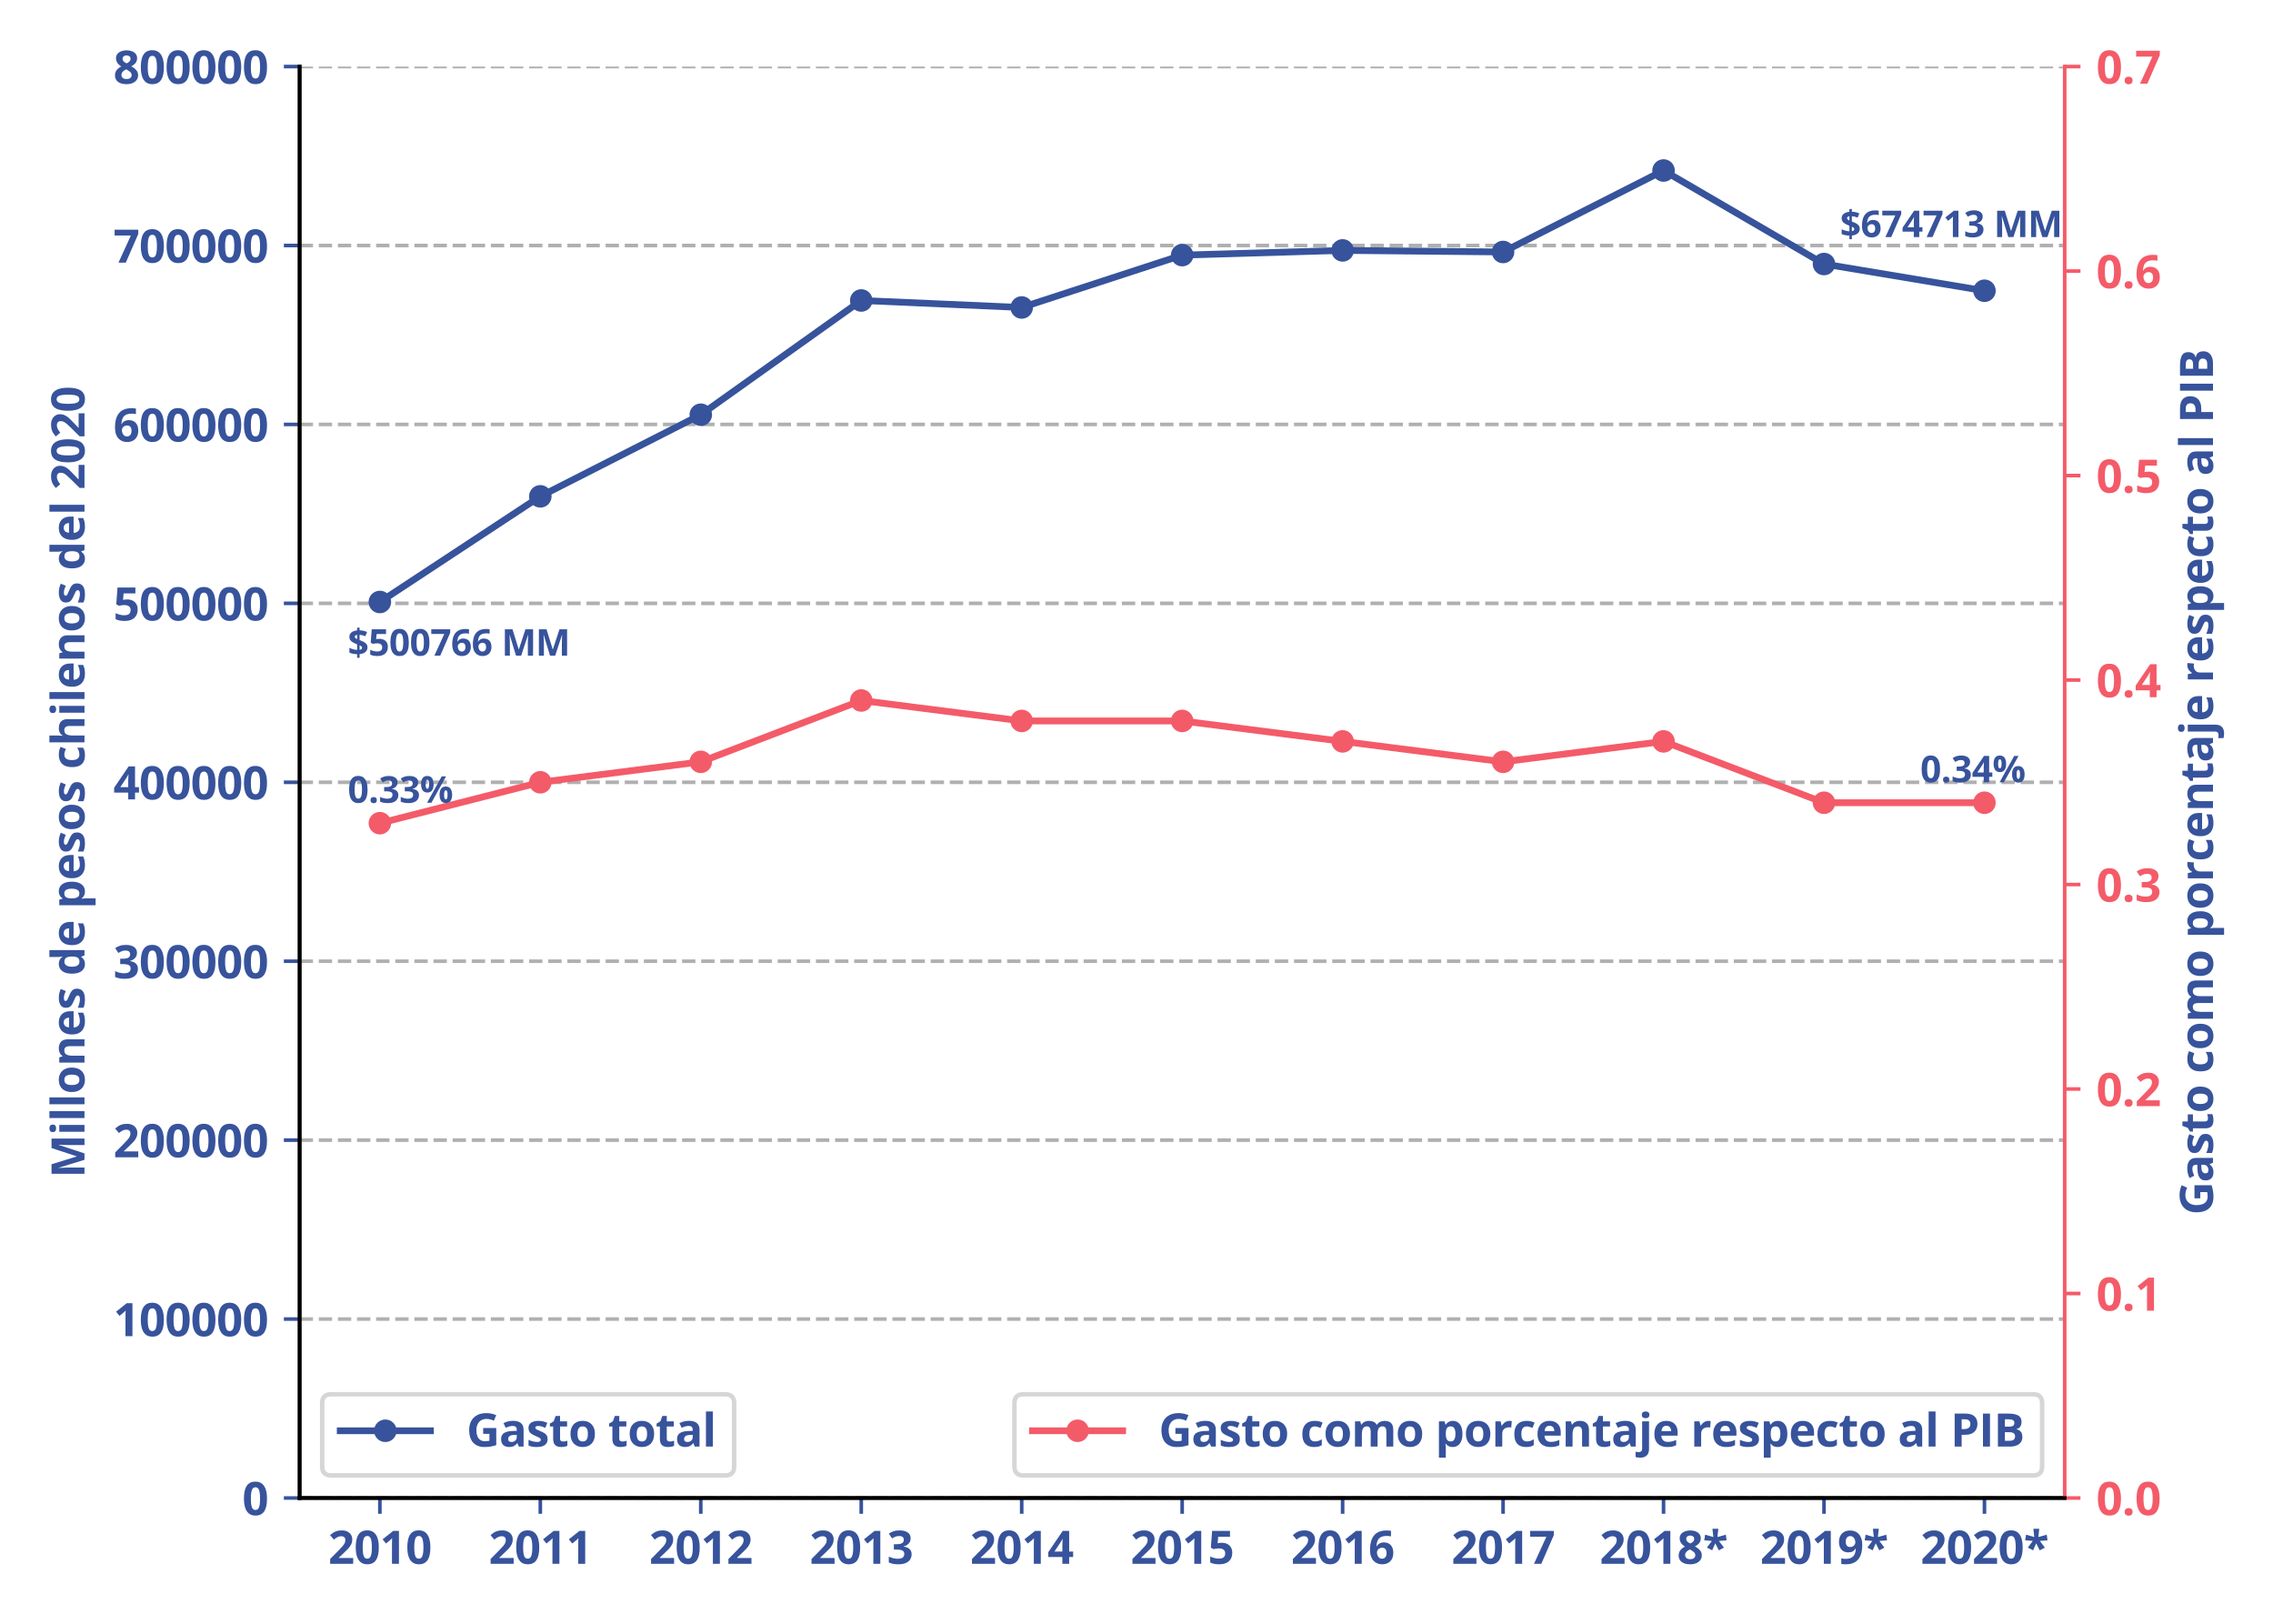 <?xml version="1.0" encoding="utf-8" standalone="no"?>
<!DOCTYPE svg PUBLIC "-//W3C//DTD SVG 1.1//EN"
  "http://www.w3.org/Graphics/SVG/1.1/DTD/svg11.dtd">
<svg xmlns:xlink="http://www.w3.org/1999/xlink" width="504pt" height="360pt" viewBox="0 0 504 360" xmlns="http://www.w3.org/2000/svg" version="1.1">
 <defs>
  <style type="text/css">*{stroke-linejoin: round; stroke-linecap: butt}</style>
 </defs>
 <g id="figure_1">
  <g id="patch_1">
   <path d="M 0 360 
L 504 360 
L 504 0 
L 0 0 
z
" style="fill: #ffffff"/>
  </g>
  <g id="axes_1">
   <g id="patch_2">
    <path d="M 66.44 332.12 
L 457.81 332.12 
L 457.81 14.76 
L 66.44 14.76 
z
" style="fill: #ffffff"/>
   </g>
   <g id="matplotlib.axis_1">
    <g id="xtick_1">
     <g id="line2d_1">
      <defs>
       <path id="m42607f6e1e" d="M 0 0 
L 0 3.5 
" style="stroke: #37539c; stroke-width: 0.8"/>
      </defs>
      <g>
       <use xlink:href="#m42607f6e1e" x="84.23" y="332.12" style="fill: #37539c; stroke: #37539c; stroke-width: 0.8"/>
      </g>
     </g>
     <g id="text_1">
      <!-- 2010 -->
      <g style="fill: #37539c" transform="translate(72.795 346.718) scale(0.1 -0.1)">
       <defs>
        <path id="OpenSans-Bold-32" d="M 3450 0 
L 256 0 
L 256 672 
L 1403 1831 
Q 1750 2188 1961 2427 
Q 2172 2666 2267 2862 
Q 2363 3059 2363 3284 
Q 2363 3556 2211 3692 
Q 2059 3828 1806 3828 
Q 1541 3828 1291 3706 
Q 1041 3584 769 3359 
L 244 3981 
Q 441 4150 661 4300 
Q 881 4450 1173 4542 
Q 1466 4634 1875 4634 
Q 2325 4634 2648 4471 
Q 2972 4309 3147 4029 
Q 3322 3750 3322 3397 
Q 3322 3019 3172 2706 
Q 3022 2394 2736 2087 
Q 2450 1781 2047 1409 
L 1459 856 
L 1459 813 
L 3450 813 
L 3450 0 
z
" transform="scale(0.016)"/>
        <path id="OpenSans-Bold-30" d="M 3425 2284 
Q 3425 1731 3339 1297 
Q 3253 863 3064 559 
Q 2875 256 2569 96 
Q 2263 -63 1825 -63 
Q 1275 -63 922 217 
Q 569 497 400 1023 
Q 231 1550 231 2284 
Q 231 3025 386 3551 
Q 541 4078 891 4359 
Q 1241 4641 1825 4641 
Q 2372 4641 2726 4361 
Q 3081 4081 3253 3554 
Q 3425 3028 3425 2284 
z
M 1191 2284 
Q 1191 1763 1248 1414 
Q 1306 1066 1443 891 
Q 1581 716 1825 716 
Q 2066 716 2205 889 
Q 2344 1063 2403 1411 
Q 2463 1759 2463 2284 
Q 2463 2806 2403 3156 
Q 2344 3506 2205 3682 
Q 2066 3859 1825 3859 
Q 1581 3859 1443 3682 
Q 1306 3506 1248 3156 
Q 1191 2806 1191 2284 
z
" transform="scale(0.016)"/>
        <path id="OpenSans-Bold-31" d="M 2644 0 
L 1678 0 
L 1678 2644 
Q 1678 2753 1681 2914 
Q 1684 3075 1690 3245 
Q 1697 3416 1703 3553 
Q 1669 3513 1564 3414 
Q 1459 3316 1369 3238 
L 844 2816 
L 378 3397 
L 1850 4569 
L 2644 4569 
L 2644 0 
z
" transform="scale(0.016)"/>
       </defs>
       <use xlink:href="#OpenSans-Bold-32"/>
       <use xlink:href="#OpenSans-Bold-30" x="57.178"/>
       <use xlink:href="#OpenSans-Bold-31" x="114.355"/>
       <use xlink:href="#OpenSans-Bold-30" x="171.533"/>
      </g>
     </g>
    </g>
    <g id="xtick_2">
     <g id="line2d_2">
      <g>
       <use xlink:href="#m42607f6e1e" x="119.809" y="332.12" style="fill: #37539c; stroke: #37539c; stroke-width: 0.8"/>
      </g>
     </g>
     <g id="text_2">
      <!-- 2011 -->
      <g style="fill: #37539c" transform="translate(108.374 346.718) scale(0.1 -0.1)">
       <use xlink:href="#OpenSans-Bold-32"/>
       <use xlink:href="#OpenSans-Bold-30" x="57.178"/>
       <use xlink:href="#OpenSans-Bold-31" x="114.355"/>
       <use xlink:href="#OpenSans-Bold-31" x="171.533"/>
      </g>
     </g>
    </g>
    <g id="xtick_3">
     <g id="line2d_3">
      <g>
       <use xlink:href="#m42607f6e1e" x="155.388" y="332.12" style="fill: #37539c; stroke: #37539c; stroke-width: 0.8"/>
      </g>
     </g>
     <g id="text_3">
      <!-- 2012 -->
      <g style="fill: #37539c" transform="translate(143.953 346.718) scale(0.1 -0.1)">
       <use xlink:href="#OpenSans-Bold-32"/>
       <use xlink:href="#OpenSans-Bold-30" x="57.178"/>
       <use xlink:href="#OpenSans-Bold-31" x="114.355"/>
       <use xlink:href="#OpenSans-Bold-32" x="171.533"/>
      </g>
     </g>
    </g>
    <g id="xtick_4">
     <g id="line2d_4">
      <g>
       <use xlink:href="#m42607f6e1e" x="190.967" y="332.12" style="fill: #37539c; stroke: #37539c; stroke-width: 0.8"/>
      </g>
     </g>
     <g id="text_4">
      <!-- 2013 -->
      <g style="fill: #37539c" transform="translate(179.532 346.718) scale(0.1 -0.1)">
       <defs>
        <path id="OpenSans-Bold-33" d="M 3272 3547 
Q 3272 3231 3140 3000 
Q 3009 2769 2786 2622 
Q 2563 2475 2284 2406 
L 2284 2388 
Q 2834 2319 3120 2050 
Q 3406 1781 3406 1331 
Q 3406 931 3211 615 
Q 3016 300 2609 118 
Q 2203 -63 1563 -63 
Q 1184 -63 857 -2 
Q 531 59 244 184 
L 244 1006 
Q 538 856 859 779 
Q 1181 703 1459 703 
Q 1978 703 2186 883 
Q 2394 1063 2394 1388 
Q 2394 1578 2297 1709 
Q 2200 1841 1961 1909 
Q 1722 1978 1294 1978 
L 947 1978 
L 947 2719 
L 1300 2719 
Q 1722 2719 1942 2798 
Q 2163 2878 2242 3017 
Q 2322 3156 2322 3334 
Q 2322 3578 2172 3715 
Q 2022 3853 1672 3853 
Q 1453 3853 1273 3798 
Q 1094 3744 950 3667 
Q 806 3591 697 3519 
L 250 4184 
Q 519 4378 880 4506 
Q 1241 4634 1741 4634 
Q 2447 4634 2859 4350 
Q 3272 4066 3272 3547 
z
" transform="scale(0.016)"/>
       </defs>
       <use xlink:href="#OpenSans-Bold-32"/>
       <use xlink:href="#OpenSans-Bold-30" x="57.178"/>
       <use xlink:href="#OpenSans-Bold-31" x="114.355"/>
       <use xlink:href="#OpenSans-Bold-33" x="171.533"/>
      </g>
     </g>
    </g>
    <g id="xtick_5">
     <g id="line2d_5">
      <g>
       <use xlink:href="#m42607f6e1e" x="226.546" y="332.12" style="fill: #37539c; stroke: #37539c; stroke-width: 0.8"/>
      </g>
     </g>
     <g id="text_5">
      <!-- 2014 -->
      <g style="fill: #37539c" transform="translate(215.112 346.718) scale(0.1 -0.1)">
       <defs>
        <path id="OpenSans-Bold-34" d="M 3553 947 
L 3003 947 
L 3003 0 
L 2059 0 
L 2059 947 
L 109 947 
L 109 1619 
L 2113 4569 
L 3003 4569 
L 3003 1697 
L 3553 1697 
L 3553 947 
z
M 2059 1697 
L 2059 2472 
Q 2059 2581 2064 2731 
Q 2069 2881 2075 3031 
Q 2081 3181 2089 3298 
Q 2097 3416 2100 3463 
L 2075 3463 
Q 2016 3334 1950 3214 
Q 1884 3094 1797 2963 
L 959 1697 
L 2059 1697 
z
" transform="scale(0.016)"/>
       </defs>
       <use xlink:href="#OpenSans-Bold-32"/>
       <use xlink:href="#OpenSans-Bold-30" x="57.178"/>
       <use xlink:href="#OpenSans-Bold-31" x="114.355"/>
       <use xlink:href="#OpenSans-Bold-34" x="171.533"/>
      </g>
     </g>
    </g>
    <g id="xtick_6">
     <g id="line2d_6">
      <g>
       <use xlink:href="#m42607f6e1e" x="262.125" y="332.12" style="fill: #37539c; stroke: #37539c; stroke-width: 0.8"/>
      </g>
     </g>
     <g id="text_6">
      <!-- 2015 -->
      <g style="fill: #37539c" transform="translate(250.691 346.718) scale(0.1 -0.1)">
       <defs>
        <path id="OpenSans-Bold-35" d="M 1919 2919 
Q 2338 2919 2664 2759 
Q 2991 2600 3178 2290 
Q 3366 1981 3366 1528 
Q 3366 1034 3161 676 
Q 2956 319 2551 128 
Q 2147 -63 1544 -63 
Q 1184 -63 867 -2 
Q 550 59 313 184 
L 313 1019 
Q 550 894 883 808 
Q 1216 722 1509 722 
Q 1797 722 1994 798 
Q 2191 875 2292 1036 
Q 2394 1197 2394 1447 
Q 2394 1781 2169 1959 
Q 1944 2138 1478 2138 
Q 1300 2138 1108 2103 
Q 916 2069 788 2034 
L 403 2241 
L 575 4569 
L 3053 4569 
L 3053 3750 
L 1422 3750 
L 1338 2853 
Q 1444 2875 1569 2897 
Q 1694 2919 1919 2919 
z
" transform="scale(0.016)"/>
       </defs>
       <use xlink:href="#OpenSans-Bold-32"/>
       <use xlink:href="#OpenSans-Bold-30" x="57.178"/>
       <use xlink:href="#OpenSans-Bold-31" x="114.355"/>
       <use xlink:href="#OpenSans-Bold-35" x="171.533"/>
      </g>
     </g>
    </g>
    <g id="xtick_7">
     <g id="line2d_7">
      <g>
       <use xlink:href="#m42607f6e1e" x="297.704" y="332.12" style="fill: #37539c; stroke: #37539c; stroke-width: 0.8"/>
      </g>
     </g>
     <g id="text_7">
      <!-- 2016 -->
      <g style="fill: #37539c" transform="translate(286.27 346.718) scale(0.1 -0.1)">
       <defs>
        <path id="OpenSans-Bold-36" d="M 225 1941 
Q 225 2334 283 2720 
Q 341 3106 484 3448 
Q 628 3791 887 4055 
Q 1147 4319 1547 4470 
Q 1947 4622 2516 4622 
Q 2650 4622 2829 4611 
Q 3009 4600 3128 4575 
L 3128 3803 
Q 3003 3831 2861 3848 
Q 2719 3866 2578 3866 
Q 2009 3866 1698 3684 
Q 1388 3503 1261 3183 
Q 1134 2863 1113 2438 
L 1153 2438 
Q 1241 2591 1373 2709 
Q 1506 2828 1697 2898 
Q 1888 2969 2144 2969 
Q 2544 2969 2837 2798 
Q 3131 2628 3290 2306 
Q 3450 1984 3450 1522 
Q 3450 1028 3259 672 
Q 3069 316 2720 126 
Q 2372 -63 1894 -63 
Q 1544 -63 1241 57 
Q 938 178 709 425 
Q 481 672 353 1048 
Q 225 1425 225 1941 
z
M 1875 709 
Q 2159 709 2337 903 
Q 2516 1097 2516 1509 
Q 2516 1844 2361 2036 
Q 2206 2228 1894 2228 
Q 1681 2228 1520 2133 
Q 1359 2038 1271 1892 
Q 1184 1747 1184 1594 
Q 1184 1434 1228 1278 
Q 1272 1122 1359 994 
Q 1447 866 1576 787 
Q 1706 709 1875 709 
z
" transform="scale(0.016)"/>
       </defs>
       <use xlink:href="#OpenSans-Bold-32"/>
       <use xlink:href="#OpenSans-Bold-30" x="57.178"/>
       <use xlink:href="#OpenSans-Bold-31" x="114.355"/>
       <use xlink:href="#OpenSans-Bold-36" x="171.533"/>
      </g>
     </g>
    </g>
    <g id="xtick_8">
     <g id="line2d_8">
      <g>
       <use xlink:href="#m42607f6e1e" x="333.283" y="332.12" style="fill: #37539c; stroke: #37539c; stroke-width: 0.8"/>
      </g>
     </g>
     <g id="text_8">
      <!-- 2017 -->
      <g style="fill: #37539c" transform="translate(321.849 346.718) scale(0.1 -0.1)">
       <defs>
        <path id="OpenSans-Bold-37" d="M 709 0 
L 2425 3756 
L 172 3756 
L 172 4569 
L 3450 4569 
L 3450 3963 
L 1722 0 
L 709 0 
z
" transform="scale(0.016)"/>
       </defs>
       <use xlink:href="#OpenSans-Bold-32"/>
       <use xlink:href="#OpenSans-Bold-30" x="57.178"/>
       <use xlink:href="#OpenSans-Bold-31" x="114.355"/>
       <use xlink:href="#OpenSans-Bold-37" x="171.533"/>
      </g>
     </g>
    </g>
    <g id="xtick_9">
     <g id="line2d_9">
      <g>
       <use xlink:href="#m42607f6e1e" x="368.862" y="332.12" style="fill: #37539c; stroke: #37539c; stroke-width: 0.8"/>
      </g>
     </g>
     <g id="text_9">
      <!-- 2018* -->
      <g style="fill: #37539c" transform="translate(354.703 346.718) scale(0.1 -0.1)">
       <defs>
        <path id="OpenSans-Bold-38" d="M 1831 4628 
Q 2225 4628 2558 4506 
Q 2891 4384 3091 4139 
Q 3291 3894 3291 3525 
Q 3291 3250 3183 3044 
Q 3075 2838 2890 2683 
Q 2706 2528 2472 2413 
Q 2716 2284 2934 2114 
Q 3153 1944 3292 1716 
Q 3431 1488 3431 1184 
Q 3431 803 3228 523 
Q 3025 244 2665 90 
Q 2306 -63 1831 -63 
Q 1319 -63 959 84 
Q 600 231 412 504 
Q 225 778 225 1159 
Q 225 1472 342 1703 
Q 459 1934 659 2101 
Q 859 2269 1100 2388 
Q 897 2516 730 2678 
Q 563 2841 464 3050 
Q 366 3259 366 3531 
Q 366 3894 570 4137 
Q 775 4381 1109 4504 
Q 1444 4628 1831 4628 
z
M 1119 1216 
Q 1119 969 1295 808 
Q 1472 647 1819 647 
Q 2178 647 2356 801 
Q 2534 956 2534 1209 
Q 2534 1384 2432 1515 
Q 2331 1647 2178 1751 
Q 2025 1856 1869 1947 
L 1784 1991 
Q 1584 1900 1436 1787 
Q 1288 1675 1203 1534 
Q 1119 1394 1119 1216 
z
M 1825 3922 
Q 1588 3922 1431 3800 
Q 1275 3678 1275 3456 
Q 1275 3300 1351 3183 
Q 1428 3066 1554 2978 
Q 1681 2891 1831 2816 
Q 1975 2884 2100 2968 
Q 2225 3053 2303 3172 
Q 2381 3291 2381 3456 
Q 2381 3678 2223 3800 
Q 2066 3922 1825 3922 
z
" transform="scale(0.016)"/>
        <path id="OpenSans-Bold-2a" d="M 2150 4863 
L 2022 3713 
L 3188 4038 
L 3291 3250 
L 2228 3175 
L 2925 2247 
L 2216 1869 
L 1728 2847 
L 1300 1875 
L 563 2247 
L 1253 3175 
L 197 3256 
L 319 4038 
L 1459 3713 
L 1331 4863 
L 2150 4863 
z
" transform="scale(0.016)"/>
       </defs>
       <use xlink:href="#OpenSans-Bold-32"/>
       <use xlink:href="#OpenSans-Bold-30" x="57.178"/>
       <use xlink:href="#OpenSans-Bold-31" x="114.355"/>
       <use xlink:href="#OpenSans-Bold-38" x="171.533"/>
       <use xlink:href="#OpenSans-Bold-2a" x="228.711"/>
      </g>
     </g>
    </g>
    <g id="xtick_10">
     <g id="line2d_10">
      <g>
       <use xlink:href="#m42607f6e1e" x="404.441" y="332.12" style="fill: #37539c; stroke: #37539c; stroke-width: 0.8"/>
      </g>
     </g>
     <g id="text_10">
      <!-- 2019* -->
      <g style="fill: #37539c" transform="translate(390.282 346.718) scale(0.1 -0.1)">
       <defs>
        <path id="OpenSans-Bold-39" d="M 3431 2619 
Q 3431 2225 3373 1837 
Q 3316 1450 3172 1108 
Q 3028 766 2768 502 
Q 2509 238 2109 87 
Q 1709 -63 1141 -63 
Q 1006 -63 825 -52 
Q 644 -41 525 -19 
L 525 756 
Q 650 725 790 708 
Q 931 691 1075 691 
Q 1647 691 1958 872 
Q 2269 1053 2395 1375 
Q 2522 1697 2541 2119 
L 2503 2119 
Q 2413 1969 2289 1848 
Q 2166 1728 1975 1658 
Q 1784 1588 1491 1588 
Q 1100 1588 811 1758 
Q 522 1928 364 2251 
Q 206 2575 206 3034 
Q 206 3531 395 3886 
Q 584 4241 934 4431 
Q 1284 4622 1759 4622 
Q 2109 4622 2412 4501 
Q 2716 4381 2945 4134 
Q 3175 3888 3303 3509 
Q 3431 3131 3431 2619 
z
M 1778 3847 
Q 1497 3847 1319 3653 
Q 1141 3459 1141 3047 
Q 1141 2716 1294 2522 
Q 1447 2328 1759 2328 
Q 1975 2328 2134 2423 
Q 2294 2519 2383 2664 
Q 2472 2809 2472 2963 
Q 2472 3122 2428 3278 
Q 2384 3434 2296 3562 
Q 2209 3691 2079 3769 
Q 1950 3847 1778 3847 
z
" transform="scale(0.016)"/>
       </defs>
       <use xlink:href="#OpenSans-Bold-32"/>
       <use xlink:href="#OpenSans-Bold-30" x="57.178"/>
       <use xlink:href="#OpenSans-Bold-31" x="114.355"/>
       <use xlink:href="#OpenSans-Bold-39" x="171.533"/>
       <use xlink:href="#OpenSans-Bold-2a" x="228.711"/>
      </g>
     </g>
    </g>
    <g id="xtick_11">
     <g id="line2d_11">
      <g>
       <use xlink:href="#m42607f6e1e" x="440.02" y="332.12" style="fill: #37539c; stroke: #37539c; stroke-width: 0.8"/>
      </g>
     </g>
     <g id="text_11">
      <!-- 2020* -->
      <g style="fill: #37539c" transform="translate(425.861 346.718) scale(0.1 -0.1)">
       <use xlink:href="#OpenSans-Bold-32"/>
       <use xlink:href="#OpenSans-Bold-30" x="57.178"/>
       <use xlink:href="#OpenSans-Bold-32" x="114.355"/>
       <use xlink:href="#OpenSans-Bold-30" x="171.533"/>
       <use xlink:href="#OpenSans-Bold-2a" x="228.711"/>
      </g>
     </g>
    </g>
   </g>
   <g id="matplotlib.axis_2">
    <g id="ytick_1">
     <g id="line2d_12">
      <path d="M 66.44 332.12 
L 457.81 332.12 
" clip-path="url(#p447b815adf)" style="fill: none; stroke-dasharray: 2.96,1.28; stroke-dashoffset: 0; stroke: #b0b0b0; stroke-width: 0.8"/>
     </g>
     <g id="line2d_13">
      <defs>
       <path id="m1f2c846e94" d="M 0 0 
L -3.5 0 
" style="stroke: #37539c; stroke-width: 0.8"/>
      </defs>
      <g>
       <use xlink:href="#m1f2c846e94" x="66.44" y="332.12" style="fill: #37539c; stroke: #37539c; stroke-width: 0.8"/>
      </g>
     </g>
     <g id="text_12">
      <!-- 0 -->
      <g style="fill: #37539c" transform="translate(53.723 335.919) scale(0.1 -0.1)">
       <use xlink:href="#OpenSans-Bold-30"/>
      </g>
     </g>
    </g>
    <g id="ytick_2">
     <g id="line2d_14">
      <path d="M 66.44 292.45 
L 457.81 292.45 
" clip-path="url(#p447b815adf)" style="fill: none; stroke-dasharray: 2.96,1.28; stroke-dashoffset: 0; stroke: #b0b0b0; stroke-width: 0.8"/>
     </g>
     <g id="line2d_15">
      <g>
       <use xlink:href="#m1f2c846e94" x="66.44" y="292.45" style="fill: #37539c; stroke: #37539c; stroke-width: 0.8"/>
      </g>
     </g>
     <g id="text_13">
      <!-- 100000 -->
      <g style="fill: #37539c" transform="translate(25.137 296.249) scale(0.1 -0.1)">
       <use xlink:href="#OpenSans-Bold-31"/>
       <use xlink:href="#OpenSans-Bold-30" x="57.178"/>
       <use xlink:href="#OpenSans-Bold-30" x="114.355"/>
       <use xlink:href="#OpenSans-Bold-30" x="171.533"/>
       <use xlink:href="#OpenSans-Bold-30" x="228.711"/>
       <use xlink:href="#OpenSans-Bold-30" x="285.889"/>
      </g>
     </g>
    </g>
    <g id="ytick_3">
     <g id="line2d_16">
      <path d="M 66.44 252.78 
L 457.81 252.78 
" clip-path="url(#p447b815adf)" style="fill: none; stroke-dasharray: 2.96,1.28; stroke-dashoffset: 0; stroke: #b0b0b0; stroke-width: 0.8"/>
     </g>
     <g id="line2d_17">
      <g>
       <use xlink:href="#m1f2c846e94" x="66.44" y="252.78" style="fill: #37539c; stroke: #37539c; stroke-width: 0.8"/>
      </g>
     </g>
     <g id="text_14">
      <!-- 200000 -->
      <g style="fill: #37539c" transform="translate(25.137 256.579) scale(0.1 -0.1)">
       <use xlink:href="#OpenSans-Bold-32"/>
       <use xlink:href="#OpenSans-Bold-30" x="57.178"/>
       <use xlink:href="#OpenSans-Bold-30" x="114.355"/>
       <use xlink:href="#OpenSans-Bold-30" x="171.533"/>
       <use xlink:href="#OpenSans-Bold-30" x="228.711"/>
       <use xlink:href="#OpenSans-Bold-30" x="285.889"/>
      </g>
     </g>
    </g>
    <g id="ytick_4">
     <g id="line2d_18">
      <path d="M 66.44 213.11 
L 457.81 213.11 
" clip-path="url(#p447b815adf)" style="fill: none; stroke-dasharray: 2.96,1.28; stroke-dashoffset: 0; stroke: #b0b0b0; stroke-width: 0.8"/>
     </g>
     <g id="line2d_19">
      <g>
       <use xlink:href="#m1f2c846e94" x="66.44" y="213.11" style="fill: #37539c; stroke: #37539c; stroke-width: 0.8"/>
      </g>
     </g>
     <g id="text_15">
      <!-- 300000 -->
      <g style="fill: #37539c" transform="translate(25.137 216.909) scale(0.1 -0.1)">
       <use xlink:href="#OpenSans-Bold-33"/>
       <use xlink:href="#OpenSans-Bold-30" x="57.178"/>
       <use xlink:href="#OpenSans-Bold-30" x="114.355"/>
       <use xlink:href="#OpenSans-Bold-30" x="171.533"/>
       <use xlink:href="#OpenSans-Bold-30" x="228.711"/>
       <use xlink:href="#OpenSans-Bold-30" x="285.889"/>
      </g>
     </g>
    </g>
    <g id="ytick_5">
     <g id="line2d_20">
      <path d="M 66.44 173.44 
L 457.81 173.44 
" clip-path="url(#p447b815adf)" style="fill: none; stroke-dasharray: 2.96,1.28; stroke-dashoffset: 0; stroke: #b0b0b0; stroke-width: 0.8"/>
     </g>
     <g id="line2d_21">
      <g>
       <use xlink:href="#m1f2c846e94" x="66.44" y="173.44" style="fill: #37539c; stroke: #37539c; stroke-width: 0.8"/>
      </g>
     </g>
     <g id="text_16">
      <!-- 400000 -->
      <g style="fill: #37539c" transform="translate(25.137 177.239) scale(0.1 -0.1)">
       <use xlink:href="#OpenSans-Bold-34"/>
       <use xlink:href="#OpenSans-Bold-30" x="57.178"/>
       <use xlink:href="#OpenSans-Bold-30" x="114.355"/>
       <use xlink:href="#OpenSans-Bold-30" x="171.533"/>
       <use xlink:href="#OpenSans-Bold-30" x="228.711"/>
       <use xlink:href="#OpenSans-Bold-30" x="285.889"/>
      </g>
     </g>
    </g>
    <g id="ytick_6">
     <g id="line2d_22">
      <path d="M 66.44 133.77 
L 457.81 133.77 
" clip-path="url(#p447b815adf)" style="fill: none; stroke-dasharray: 2.96,1.28; stroke-dashoffset: 0; stroke: #b0b0b0; stroke-width: 0.8"/>
     </g>
     <g id="line2d_23">
      <g>
       <use xlink:href="#m1f2c846e94" x="66.44" y="133.77" style="fill: #37539c; stroke: #37539c; stroke-width: 0.8"/>
      </g>
     </g>
     <g id="text_17">
      <!-- 500000 -->
      <g style="fill: #37539c" transform="translate(25.137 137.569) scale(0.1 -0.1)">
       <use xlink:href="#OpenSans-Bold-35"/>
       <use xlink:href="#OpenSans-Bold-30" x="57.178"/>
       <use xlink:href="#OpenSans-Bold-30" x="114.355"/>
       <use xlink:href="#OpenSans-Bold-30" x="171.533"/>
       <use xlink:href="#OpenSans-Bold-30" x="228.711"/>
       <use xlink:href="#OpenSans-Bold-30" x="285.889"/>
      </g>
     </g>
    </g>
    <g id="ytick_7">
     <g id="line2d_24">
      <path d="M 66.44 94.1 
L 457.81 94.1 
" clip-path="url(#p447b815adf)" style="fill: none; stroke-dasharray: 2.96,1.28; stroke-dashoffset: 0; stroke: #b0b0b0; stroke-width: 0.8"/>
     </g>
     <g id="line2d_25">
      <g>
       <use xlink:href="#m1f2c846e94" x="66.44" y="94.1" style="fill: #37539c; stroke: #37539c; stroke-width: 0.8"/>
      </g>
     </g>
     <g id="text_18">
      <!-- 600000 -->
      <g style="fill: #37539c" transform="translate(25.137 97.899) scale(0.1 -0.1)">
       <use xlink:href="#OpenSans-Bold-36"/>
       <use xlink:href="#OpenSans-Bold-30" x="57.178"/>
       <use xlink:href="#OpenSans-Bold-30" x="114.355"/>
       <use xlink:href="#OpenSans-Bold-30" x="171.533"/>
       <use xlink:href="#OpenSans-Bold-30" x="228.711"/>
       <use xlink:href="#OpenSans-Bold-30" x="285.889"/>
      </g>
     </g>
    </g>
    <g id="ytick_8">
     <g id="line2d_26">
      <path d="M 66.44 54.43 
L 457.81 54.43 
" clip-path="url(#p447b815adf)" style="fill: none; stroke-dasharray: 2.96,1.28; stroke-dashoffset: 0; stroke: #b0b0b0; stroke-width: 0.8"/>
     </g>
     <g id="line2d_27">
      <g>
       <use xlink:href="#m1f2c846e94" x="66.44" y="54.43" style="fill: #37539c; stroke: #37539c; stroke-width: 0.8"/>
      </g>
     </g>
     <g id="text_19">
      <!-- 700000 -->
      <g style="fill: #37539c" transform="translate(25.137 58.229) scale(0.1 -0.1)">
       <use xlink:href="#OpenSans-Bold-37"/>
       <use xlink:href="#OpenSans-Bold-30" x="57.178"/>
       <use xlink:href="#OpenSans-Bold-30" x="114.355"/>
       <use xlink:href="#OpenSans-Bold-30" x="171.533"/>
       <use xlink:href="#OpenSans-Bold-30" x="228.711"/>
       <use xlink:href="#OpenSans-Bold-30" x="285.889"/>
      </g>
     </g>
    </g>
    <g id="ytick_9">
     <g id="line2d_28">
      <path d="M 66.44 14.76 
L 457.81 14.76 
" clip-path="url(#p447b815adf)" style="fill: none; stroke-dasharray: 2.96,1.28; stroke-dashoffset: 0; stroke: #b0b0b0; stroke-width: 0.8"/>
     </g>
     <g id="line2d_29">
      <g>
       <use xlink:href="#m1f2c846e94" x="66.44" y="14.76" style="fill: #37539c; stroke: #37539c; stroke-width: 0.8"/>
      </g>
     </g>
     <g id="text_20">
      <!-- 800000 -->
      <g style="fill: #37539c" transform="translate(25.137 18.559) scale(0.1 -0.1)">
       <use xlink:href="#OpenSans-Bold-38"/>
       <use xlink:href="#OpenSans-Bold-30" x="57.178"/>
       <use xlink:href="#OpenSans-Bold-30" x="114.355"/>
       <use xlink:href="#OpenSans-Bold-30" x="171.533"/>
       <use xlink:href="#OpenSans-Bold-30" x="228.711"/>
       <use xlink:href="#OpenSans-Bold-30" x="285.889"/>
      </g>
     </g>
    </g>
    <g id="text_21">
     <!-- Millones de pesos chilenos del 2020 -->
     <g style="fill: #37539c" transform="translate(18.734 261.159) rotate(-90) scale(0.1 -0.1)">
      <defs>
       <path id="OpenSans-Bold-4d" d="M 2509 0 
L 1409 3584 
L 1381 3584 
Q 1388 3456 1402 3198 
Q 1416 2941 1428 2650 
Q 1441 2359 1441 2125 
L 1441 0 
L 575 0 
L 575 4569 
L 1894 4569 
L 2975 1075 
L 2994 1075 
L 4141 4569 
L 5459 4569 
L 5459 0 
L 4556 0 
L 4556 2163 
Q 4556 2378 4564 2659 
Q 4572 2941 4584 3195 
Q 4597 3450 4603 3578 
L 4575 3578 
L 3397 0 
L 2509 0 
z
" transform="scale(0.016)"/>
       <path id="OpenSans-Bold-69" d="M 1453 3494 
L 1453 0 
L 500 0 
L 500 3494 
L 1453 3494 
z
M 978 4863 
Q 1191 4863 1344 4764 
Q 1497 4666 1497 4397 
Q 1497 4131 1344 4029 
Q 1191 3928 978 3928 
Q 763 3928 611 4029 
Q 459 4131 459 4397 
Q 459 4666 611 4764 
Q 763 4863 978 4863 
z
" transform="scale(0.016)"/>
       <path id="OpenSans-Bold-6c" d="M 1453 0 
L 500 0 
L 500 4863 
L 1453 4863 
L 1453 0 
z
" transform="scale(0.016)"/>
       <path id="OpenSans-Bold-6f" d="M 3675 1753 
Q 3675 1316 3558 978 
Q 3441 641 3217 408 
Q 2994 175 2680 56 
Q 2366 -63 1972 -63 
Q 1603 -63 1295 56 
Q 988 175 761 408 
Q 534 641 411 978 
Q 288 1316 288 1753 
Q 288 2334 494 2737 
Q 700 3141 1081 3350 
Q 1463 3559 1991 3559 
Q 2481 3559 2861 3350 
Q 3241 3141 3458 2737 
Q 3675 2334 3675 1753 
z
M 1259 1753 
Q 1259 1409 1334 1175 
Q 1409 941 1568 822 
Q 1728 703 1984 703 
Q 2238 703 2395 822 
Q 2553 941 2626 1175 
Q 2700 1409 2700 1753 
Q 2700 2100 2626 2329 
Q 2553 2559 2393 2675 
Q 2234 2791 1978 2791 
Q 1600 2791 1429 2531 
Q 1259 2272 1259 1753 
z
" transform="scale(0.016)"/>
       <path id="OpenSans-Bold-6e" d="M 2484 3559 
Q 3044 3559 3384 3254 
Q 3725 2950 3725 2278 
L 3725 0 
L 2772 0 
L 2772 2041 
Q 2772 2416 2636 2606 
Q 2500 2797 2209 2797 
Q 1772 2797 1612 2500 
Q 1453 2203 1453 1644 
L 1453 0 
L 500 0 
L 500 3494 
L 1228 3494 
L 1356 3047 
L 1409 3047 
Q 1522 3228 1689 3340 
Q 1856 3453 2061 3506 
Q 2266 3559 2484 3559 
z
" transform="scale(0.016)"/>
       <path id="OpenSans-Bold-65" d="M 1941 3559 
Q 2425 3559 2775 3373 
Q 3125 3188 3315 2834 
Q 3506 2481 3506 1972 
L 3506 1509 
L 1253 1509 
Q 1269 1106 1495 876 
Q 1722 647 2125 647 
Q 2459 647 2737 715 
Q 3016 784 3309 922 
L 3309 184 
Q 3050 56 2767 -3 
Q 2484 -63 2081 -63 
Q 1556 -63 1151 131 
Q 747 325 517 722 
Q 288 1119 288 1722 
Q 288 2334 495 2742 
Q 703 3150 1075 3354 
Q 1447 3559 1941 3559 
z
M 1947 2881 
Q 1669 2881 1486 2703 
Q 1303 2525 1275 2144 
L 2613 2144 
Q 2609 2356 2536 2522 
Q 2463 2688 2317 2784 
Q 2172 2881 1947 2881 
z
" transform="scale(0.016)"/>
       <path id="OpenSans-Bold-73" d="M 2938 1038 
Q 2938 681 2770 436 
Q 2603 191 2272 64 
Q 1941 -63 1447 -63 
Q 1081 -63 820 -16 
Q 559 31 294 141 
L 294 928 
Q 578 800 904 717 
Q 1231 634 1478 634 
Q 1756 634 1876 717 
Q 1997 800 1997 934 
Q 1997 1022 1948 1092 
Q 1900 1163 1740 1252 
Q 1581 1341 1241 1484 
Q 913 1622 702 1762 
Q 491 1903 389 2095 
Q 288 2288 288 2584 
Q 288 3069 664 3314 
Q 1041 3559 1672 3559 
Q 1997 3559 2292 3493 
Q 2588 3428 2900 3284 
L 2613 2597 
Q 2353 2709 2123 2781 
Q 1894 2853 1656 2853 
Q 1447 2853 1340 2797 
Q 1234 2741 1234 2625 
Q 1234 2541 1289 2475 
Q 1344 2409 1501 2329 
Q 1659 2250 1966 2125 
Q 2263 2003 2481 1870 
Q 2700 1738 2819 1542 
Q 2938 1347 2938 1038 
z
" transform="scale(0.016)"/>
       <path id="OpenSans-Bold-20" transform="scale(0.016)"/>
       <path id="OpenSans-Bold-64" d="M 1606 -63 
Q 1022 -63 655 395 
Q 288 853 288 1741 
Q 288 2638 659 3098 
Q 1031 3559 1631 3559 
Q 1881 3559 2072 3490 
Q 2263 3422 2402 3306 
Q 2541 3191 2638 3047 
L 2669 3047 
Q 2650 3147 2623 3342 
Q 2597 3538 2597 3744 
L 2597 4863 
L 3553 4863 
L 3553 0 
L 2822 0 
L 2638 453 
L 2597 453 
Q 2506 309 2370 192 
Q 2234 75 2046 6 
Q 1859 -63 1606 -63 
z
M 1941 697 
Q 2331 697 2492 930 
Q 2653 1163 2663 1631 
L 2663 1734 
Q 2663 2244 2506 2514 
Q 2350 2784 1925 2784 
Q 1609 2784 1431 2512 
Q 1253 2241 1253 1728 
Q 1253 1216 1433 956 
Q 1613 697 1941 697 
z
" transform="scale(0.016)"/>
       <path id="OpenSans-Bold-70" d="M 2444 3559 
Q 3034 3559 3398 3100 
Q 3763 2641 3763 1753 
Q 3763 1159 3591 754 
Q 3419 350 3116 143 
Q 2813 -63 2419 -63 
Q 2166 -63 1984 1 
Q 1803 66 1675 167 
Q 1547 269 1453 384 
L 1403 384 
Q 1428 259 1440 128 
Q 1453 -3 1453 -128 
L 1453 -1538 
L 500 -1538 
L 500 3494 
L 1275 3494 
L 1409 3041 
L 1453 3041 
Q 1547 3181 1681 3300 
Q 1816 3419 2005 3489 
Q 2194 3559 2444 3559 
z
M 2138 2797 
Q 1888 2797 1741 2694 
Q 1594 2591 1526 2384 
Q 1459 2178 1453 1863 
L 1453 1759 
Q 1453 1422 1517 1187 
Q 1581 953 1732 831 
Q 1884 709 2150 709 
Q 2369 709 2509 831 
Q 2650 953 2720 1189 
Q 2791 1425 2791 1766 
Q 2791 2278 2631 2537 
Q 2472 2797 2138 2797 
z
" transform="scale(0.016)"/>
       <path id="OpenSans-Bold-63" d="M 1919 -63 
Q 1400 -63 1034 126 
Q 669 316 478 712 
Q 288 1109 288 1728 
Q 288 2369 505 2773 
Q 722 3178 1108 3368 
Q 1494 3559 2003 3559 
Q 2366 3559 2630 3489 
Q 2894 3419 3091 3322 
L 2809 2584 
Q 2584 2675 2390 2733 
Q 2197 2791 2003 2791 
Q 1753 2791 1587 2673 
Q 1422 2556 1340 2322 
Q 1259 2088 1259 1734 
Q 1259 1388 1346 1159 
Q 1434 931 1600 820 
Q 1766 709 2003 709 
Q 2300 709 2531 789 
Q 2763 869 2981 1013 
L 2981 197 
Q 2763 59 2523 -2 
Q 2284 -63 1919 -63 
z
" transform="scale(0.016)"/>
       <path id="OpenSans-Bold-68" d="M 1453 4863 
L 1453 3872 
Q 1453 3613 1436 3378 
Q 1419 3144 1409 3047 
L 1459 3047 
Q 1572 3228 1726 3340 
Q 1881 3453 2068 3506 
Q 2256 3559 2472 3559 
Q 2850 3559 3131 3426 
Q 3413 3294 3569 3011 
Q 3725 2728 3725 2278 
L 3725 0 
L 2772 0 
L 2772 2041 
Q 2772 2416 2634 2606 
Q 2497 2797 2209 2797 
Q 1922 2797 1756 2664 
Q 1591 2531 1522 2273 
Q 1453 2016 1453 1644 
L 1453 0 
L 500 0 
L 500 4863 
L 1453 4863 
z
" transform="scale(0.016)"/>
      </defs>
      <use xlink:href="#OpenSans-Bold-4d"/>
      <use xlink:href="#OpenSans-Bold-69" x="94.287"/>
      <use xlink:href="#OpenSans-Bold-6c" x="124.805"/>
      <use xlink:href="#OpenSans-Bold-6c" x="155.322"/>
      <use xlink:href="#OpenSans-Bold-6f" x="185.84"/>
      <use xlink:href="#OpenSans-Bold-6e" x="247.754"/>
      <use xlink:href="#OpenSans-Bold-65" x="313.477"/>
      <use xlink:href="#OpenSans-Bold-73" x="372.559"/>
      <use xlink:href="#OpenSans-Bold-20" x="422.266"/>
      <use xlink:href="#OpenSans-Bold-64" x="448.242"/>
      <use xlink:href="#OpenSans-Bold-65" x="511.523"/>
      <use xlink:href="#OpenSans-Bold-20" x="570.605"/>
      <use xlink:href="#OpenSans-Bold-70" x="596.582"/>
      <use xlink:href="#OpenSans-Bold-65" x="659.863"/>
      <use xlink:href="#OpenSans-Bold-73" x="718.945"/>
      <use xlink:href="#OpenSans-Bold-6f" x="768.652"/>
      <use xlink:href="#OpenSans-Bold-73" x="830.566"/>
      <use xlink:href="#OpenSans-Bold-20" x="880.273"/>
      <use xlink:href="#OpenSans-Bold-63" x="906.25"/>
      <use xlink:href="#OpenSans-Bold-68" x="957.666"/>
      <use xlink:href="#OpenSans-Bold-69" x="1023.389"/>
      <use xlink:href="#OpenSans-Bold-6c" x="1053.906"/>
      <use xlink:href="#OpenSans-Bold-65" x="1084.424"/>
      <use xlink:href="#OpenSans-Bold-6e" x="1143.506"/>
      <use xlink:href="#OpenSans-Bold-6f" x="1209.229"/>
      <use xlink:href="#OpenSans-Bold-73" x="1271.143"/>
      <use xlink:href="#OpenSans-Bold-20" x="1320.85"/>
      <use xlink:href="#OpenSans-Bold-64" x="1346.826"/>
      <use xlink:href="#OpenSans-Bold-65" x="1410.107"/>
      <use xlink:href="#OpenSans-Bold-6c" x="1469.189"/>
      <use xlink:href="#OpenSans-Bold-20" x="1499.707"/>
      <use xlink:href="#OpenSans-Bold-32" x="1525.684"/>
      <use xlink:href="#OpenSans-Bold-30" x="1582.861"/>
      <use xlink:href="#OpenSans-Bold-32" x="1640.039"/>
      <use xlink:href="#OpenSans-Bold-30" x="1697.217"/>
     </g>
    </g>
   </g>
   <g id="line2d_30">
    <path d="M 84.23 133.466 
L 119.809 110.045 
L 155.388 91.949 
L 190.967 66.619 
L 226.546 68.172 
L 262.125 56.564 
L 297.704 55.518 
L 333.283 55.864 
L 368.862 37.803 
L 404.441 58.535 
L 440.02 64.461 
" clip-path="url(#p447b815adf)" style="fill: none; stroke: #37539c; stroke-width: 1.5; stroke-linecap: square"/>
    <defs>
     <path id="m1f6f9fd75a" d="M 0 2 
C 0.53 2 1.039 1.789 1.414 1.414 
C 1.789 1.039 2 0.53 2 0 
C 2 -0.53 1.789 -1.039 1.414 -1.414 
C 1.039 -1.789 0.53 -2 0 -2 
C -0.53 -2 -1.039 -1.789 -1.414 -1.414 
C -1.789 -1.039 -2 -0.53 -2 0 
C -2 0.53 -1.789 1.039 -1.414 1.414 
C -1.039 1.789 -0.53 2 0 2 
z
" style="stroke: #37539c"/>
    </defs>
    <g clip-path="url(#p447b815adf)">
     <use xlink:href="#m1f6f9fd75a" x="84.23" y="133.466" style="fill: #37539c; stroke: #37539c"/>
     <use xlink:href="#m1f6f9fd75a" x="119.809" y="110.045" style="fill: #37539c; stroke: #37539c"/>
     <use xlink:href="#m1f6f9fd75a" x="155.388" y="91.949" style="fill: #37539c; stroke: #37539c"/>
     <use xlink:href="#m1f6f9fd75a" x="190.967" y="66.619" style="fill: #37539c; stroke: #37539c"/>
     <use xlink:href="#m1f6f9fd75a" x="226.546" y="68.172" style="fill: #37539c; stroke: #37539c"/>
     <use xlink:href="#m1f6f9fd75a" x="262.125" y="56.564" style="fill: #37539c; stroke: #37539c"/>
     <use xlink:href="#m1f6f9fd75a" x="297.704" y="55.518" style="fill: #37539c; stroke: #37539c"/>
     <use xlink:href="#m1f6f9fd75a" x="333.283" y="55.864" style="fill: #37539c; stroke: #37539c"/>
     <use xlink:href="#m1f6f9fd75a" x="368.862" y="37.803" style="fill: #37539c; stroke: #37539c"/>
     <use xlink:href="#m1f6f9fd75a" x="404.441" y="58.535" style="fill: #37539c; stroke: #37539c"/>
     <use xlink:href="#m1f6f9fd75a" x="440.02" y="64.461" style="fill: #37539c; stroke: #37539c"/>
    </g>
   </g>
   <g id="patch_3">
    <path d="M 66.44 332.12 
L 66.44 14.76 
" style="fill: none; stroke: #000000; stroke-width: 0.8; stroke-linejoin: miter; stroke-linecap: square"/>
   </g>
   <g id="patch_4">
    <path d="M 66.44 332.12 
L 457.81 332.12 
" style="fill: none; stroke: #000000; stroke-width: 0.8; stroke-linejoin: miter; stroke-linecap: square"/>
   </g>
   <g id="text_22">
    <!-- $500766 MM -->
    <g style="fill: #37539c" transform="translate(77.114 145.367) scale(0.08 -0.08)">
     <defs>
      <path id="OpenSans-Bold-24" d="M 1619 -372 
L 1619 256 
Q 1203 266 876 336 
Q 550 406 281 525 
L 281 1350 
Q 547 1222 915 1117 
Q 1284 1013 1619 991 
L 1619 1959 
Q 1125 2153 829 2336 
Q 534 2519 404 2742 
Q 275 2966 275 3278 
Q 275 3597 445 3830 
Q 616 4063 919 4203 
Q 1222 4344 1619 4378 
L 1619 4856 
L 2047 4856 
L 2047 4391 
Q 2409 4378 2723 4308 
Q 3038 4238 3341 4103 
L 3047 3372 
Q 2791 3478 2533 3537 
Q 2275 3597 2047 3616 
L 2047 2694 
Q 2394 2566 2706 2416 
Q 3019 2266 3216 2034 
Q 3413 1803 3413 1428 
Q 3413 963 3073 647 
Q 2734 331 2047 269 
L 2047 -372 
L 1619 -372 
z
M 2047 1013 
Q 2266 1050 2369 1142 
Q 2472 1234 2472 1381 
Q 2472 1469 2425 1537 
Q 2378 1606 2283 1667 
Q 2188 1728 2047 1791 
L 2047 1013 
z
M 1619 2869 
L 1619 3603 
Q 1491 3584 1400 3542 
Q 1309 3500 1262 3434 
Q 1216 3369 1216 3278 
Q 1216 3188 1258 3119 
Q 1300 3050 1389 2990 
Q 1478 2931 1619 2869 
z
" transform="scale(0.016)"/>
     </defs>
     <use xlink:href="#OpenSans-Bold-24"/>
     <use xlink:href="#OpenSans-Bold-35" x="57.178"/>
     <use xlink:href="#OpenSans-Bold-30" x="114.355"/>
     <use xlink:href="#OpenSans-Bold-30" x="171.533"/>
     <use xlink:href="#OpenSans-Bold-37" x="228.711"/>
     <use xlink:href="#OpenSans-Bold-36" x="285.889"/>
     <use xlink:href="#OpenSans-Bold-36" x="343.066"/>
     <use xlink:href="#OpenSans-Bold-20" x="400.244"/>
     <use xlink:href="#OpenSans-Bold-4d" x="426.221"/>
     <use xlink:href="#OpenSans-Bold-4d" x="520.508"/>
    </g>
   </g>
   <g id="text_23">
    <!-- $674713 MM -->
    <g style="fill: #37539c" transform="translate(407.999 52.56) scale(0.08 -0.08)">
     <use xlink:href="#OpenSans-Bold-24"/>
     <use xlink:href="#OpenSans-Bold-36" x="57.178"/>
     <use xlink:href="#OpenSans-Bold-37" x="114.355"/>
     <use xlink:href="#OpenSans-Bold-34" x="171.533"/>
     <use xlink:href="#OpenSans-Bold-37" x="228.711"/>
     <use xlink:href="#OpenSans-Bold-31" x="285.889"/>
     <use xlink:href="#OpenSans-Bold-33" x="343.066"/>
     <use xlink:href="#OpenSans-Bold-20" x="400.244"/>
     <use xlink:href="#OpenSans-Bold-4d" x="426.221"/>
     <use xlink:href="#OpenSans-Bold-4d" x="520.508"/>
    </g>
   </g>
   <g id="legend_1">
    <g id="patch_5">
     <path d="M 73.44 327.12 
L 160.788 327.12 
Q 162.788 327.12 162.788 325.12 
L 162.788 311.118 
Q 162.788 309.118 160.788 309.118 
L 73.44 309.118 
Q 71.44 309.118 71.44 311.118 
L 71.44 325.12 
Q 71.44 327.12 73.44 327.12 
z
" style="fill: #ffffff; opacity: 0.8; stroke: #cccccc; stroke-linejoin: miter"/>
    </g>
    <g id="line2d_31">
     <path d="M 75.44 317.217 
L 85.44 317.217 
L 95.44 317.217 
" style="fill: none; stroke: #37539c; stroke-width: 1.5; stroke-linecap: square"/>
     <g>
      <use xlink:href="#m1f6f9fd75a" x="85.44" y="317.217" style="fill: #37539c; stroke: #37539c"/>
     </g>
    </g>
    <g id="text_24">
     <!-- Gasto total -->
     <g style="fill: #37539c" transform="translate(103.44 320.717) scale(0.1 -0.1)">
      <defs>
       <path id="OpenSans-Bold-47" d="M 2309 2566 
L 4122 2566 
L 4122 197 
Q 3763 78 3375 7 
Q 2988 -63 2497 -63 
Q 1816 -63 1341 206 
Q 866 475 619 1000 
Q 372 1525 372 2291 
Q 372 3009 648 3534 
Q 925 4059 1458 4346 
Q 1991 4634 2759 4634 
Q 3122 4634 3475 4556 
Q 3828 4478 4116 4353 
L 3794 3578 
Q 3584 3684 3315 3756 
Q 3047 3828 2753 3828 
Q 2331 3828 2020 3634 
Q 1709 3441 1539 3092 
Q 1369 2744 1369 2272 
Q 1369 1825 1491 1479 
Q 1613 1134 1875 939 
Q 2138 744 2559 744 
Q 2766 744 2908 764 
Q 3050 784 3175 806 
L 3175 1759 
L 2309 1759 
L 2309 2566 
z
" transform="scale(0.016)"/>
       <path id="OpenSans-Bold-61" d="M 1931 3566 
Q 2634 3566 3009 3259 
Q 3384 2953 3384 2328 
L 3384 0 
L 2719 0 
L 2534 475 
L 2509 475 
Q 2359 288 2203 169 
Q 2047 50 1844 -6 
Q 1641 -63 1350 -63 
Q 1041 -63 795 56 
Q 550 175 409 420 
Q 269 666 269 1044 
Q 269 1600 659 1864 
Q 1050 2128 1831 2156 
L 2438 2175 
L 2438 2328 
Q 2438 2603 2294 2731 
Q 2150 2859 1894 2859 
Q 1641 2859 1397 2787 
Q 1153 2716 909 2606 
L 594 3250 
Q 872 3397 1217 3481 
Q 1563 3566 1931 3566 
z
M 2438 1619 
L 2069 1606 
Q 1606 1594 1426 1441 
Q 1247 1288 1247 1038 
Q 1247 819 1375 726 
Q 1503 634 1709 634 
Q 2016 634 2227 815 
Q 2438 997 2438 1331 
L 2438 1619 
z
" transform="scale(0.016)"/>
       <path id="OpenSans-Bold-74" d="M 1972 697 
Q 2128 697 2276 728 
Q 2425 759 2572 806 
L 2572 97 
Q 2419 28 2192 -17 
Q 1966 -63 1697 -63 
Q 1384 -63 1136 39 
Q 888 141 745 392 
Q 603 644 603 1094 
L 603 2778 
L 147 2778 
L 147 3181 
L 672 3500 
L 947 4238 
L 1556 4238 
L 1556 3494 
L 2534 3494 
L 2534 2778 
L 1556 2778 
L 1556 1094 
Q 1556 894 1670 795 
Q 1784 697 1972 697 
z
" transform="scale(0.016)"/>
      </defs>
      <use xlink:href="#OpenSans-Bold-47"/>
      <use xlink:href="#OpenSans-Bold-61" x="72.412"/>
      <use xlink:href="#OpenSans-Bold-73" x="132.812"/>
      <use xlink:href="#OpenSans-Bold-74" x="182.52"/>
      <use xlink:href="#OpenSans-Bold-6f" x="225.928"/>
      <use xlink:href="#OpenSans-Bold-20" x="287.842"/>
      <use xlink:href="#OpenSans-Bold-74" x="313.818"/>
      <use xlink:href="#OpenSans-Bold-6f" x="357.227"/>
      <use xlink:href="#OpenSans-Bold-74" x="419.141"/>
      <use xlink:href="#OpenSans-Bold-61" x="462.549"/>
      <use xlink:href="#OpenSans-Bold-6c" x="522.949"/>
     </g>
    </g>
   </g>
  </g>
  <g id="axes_2">
   <g id="matplotlib.axis_3">
    <g id="ytick_10">
     <g id="line2d_32">
      <defs>
       <path id="m3052db387c" d="M 0 0 
L 3.5 0 
" style="stroke: #f45b69; stroke-width: 0.8"/>
      </defs>
      <g>
       <use xlink:href="#m3052db387c" x="457.81" y="332.12" style="fill: #f45b69; stroke: #f45b69; stroke-width: 0.8"/>
      </g>
     </g>
     <g id="text_25">
      <!-- 0.0 -->
      <g style="fill: #f45b69" transform="translate(464.81 335.919) scale(0.1 -0.1)">
       <defs>
        <path id="OpenSans-Bold-2e" d="M 366 447 
Q 366 741 527 859 
Q 688 978 916 978 
Q 1138 978 1298 859 
Q 1459 741 1459 447 
Q 1459 166 1298 41 
Q 1138 -84 916 -84 
Q 688 -84 527 41 
Q 366 166 366 447 
z
" transform="scale(0.016)"/>
       </defs>
       <use xlink:href="#OpenSans-Bold-30"/>
       <use xlink:href="#OpenSans-Bold-2e" x="57.178"/>
       <use xlink:href="#OpenSans-Bold-30" x="85.693"/>
      </g>
     </g>
    </g>
    <g id="ytick_11">
     <g id="line2d_33">
      <g>
       <use xlink:href="#m3052db387c" x="457.81" y="286.783" style="fill: #f45b69; stroke: #f45b69; stroke-width: 0.8"/>
      </g>
     </g>
     <g id="text_26">
      <!-- 0.1 -->
      <g style="fill: #f45b69" transform="translate(464.81 290.582) scale(0.1 -0.1)">
       <use xlink:href="#OpenSans-Bold-30"/>
       <use xlink:href="#OpenSans-Bold-2e" x="57.178"/>
       <use xlink:href="#OpenSans-Bold-31" x="85.693"/>
      </g>
     </g>
    </g>
    <g id="ytick_12">
     <g id="line2d_34">
      <g>
       <use xlink:href="#m3052db387c" x="457.81" y="241.446" style="fill: #f45b69; stroke: #f45b69; stroke-width: 0.8"/>
      </g>
     </g>
     <g id="text_27">
      <!-- 0.2 -->
      <g style="fill: #f45b69" transform="translate(464.81 245.245) scale(0.1 -0.1)">
       <use xlink:href="#OpenSans-Bold-30"/>
       <use xlink:href="#OpenSans-Bold-2e" x="57.178"/>
       <use xlink:href="#OpenSans-Bold-32" x="85.693"/>
      </g>
     </g>
    </g>
    <g id="ytick_13">
     <g id="line2d_35">
      <g>
       <use xlink:href="#m3052db387c" x="457.81" y="196.109" style="fill: #f45b69; stroke: #f45b69; stroke-width: 0.8"/>
      </g>
     </g>
     <g id="text_28">
      <!-- 0.3 -->
      <g style="fill: #f45b69" transform="translate(464.81 199.908) scale(0.1 -0.1)">
       <use xlink:href="#OpenSans-Bold-30"/>
       <use xlink:href="#OpenSans-Bold-2e" x="57.178"/>
       <use xlink:href="#OpenSans-Bold-33" x="85.693"/>
      </g>
     </g>
    </g>
    <g id="ytick_14">
     <g id="line2d_36">
      <g>
       <use xlink:href="#m3052db387c" x="457.81" y="150.771" style="fill: #f45b69; stroke: #f45b69; stroke-width: 0.8"/>
      </g>
     </g>
     <g id="text_29">
      <!-- 0.4 -->
      <g style="fill: #f45b69" transform="translate(464.81 154.571) scale(0.1 -0.1)">
       <use xlink:href="#OpenSans-Bold-30"/>
       <use xlink:href="#OpenSans-Bold-2e" x="57.178"/>
       <use xlink:href="#OpenSans-Bold-34" x="85.693"/>
      </g>
     </g>
    </g>
    <g id="ytick_15">
     <g id="line2d_37">
      <g>
       <use xlink:href="#m3052db387c" x="457.81" y="105.434" style="fill: #f45b69; stroke: #f45b69; stroke-width: 0.8"/>
      </g>
     </g>
     <g id="text_30">
      <!-- 0.5 -->
      <g style="fill: #f45b69" transform="translate(464.81 109.234) scale(0.1 -0.1)">
       <use xlink:href="#OpenSans-Bold-30"/>
       <use xlink:href="#OpenSans-Bold-2e" x="57.178"/>
       <use xlink:href="#OpenSans-Bold-35" x="85.693"/>
      </g>
     </g>
    </g>
    <g id="ytick_16">
     <g id="line2d_38">
      <g>
       <use xlink:href="#m3052db387c" x="457.81" y="60.097" style="fill: #f45b69; stroke: #f45b69; stroke-width: 0.8"/>
      </g>
     </g>
     <g id="text_31">
      <!-- 0.6 -->
      <g style="fill: #f45b69" transform="translate(464.81 63.896) scale(0.1 -0.1)">
       <use xlink:href="#OpenSans-Bold-30"/>
       <use xlink:href="#OpenSans-Bold-2e" x="57.178"/>
       <use xlink:href="#OpenSans-Bold-36" x="85.693"/>
      </g>
     </g>
    </g>
    <g id="ytick_17">
     <g id="line2d_39">
      <g>
       <use xlink:href="#m3052db387c" x="457.81" y="14.76" style="fill: #f45b69; stroke: #f45b69; stroke-width: 0.8"/>
      </g>
     </g>
     <g id="text_32">
      <!-- 0.7 -->
      <g style="fill: #f45b69" transform="translate(464.81 18.559) scale(0.1 -0.1)">
       <use xlink:href="#OpenSans-Bold-30"/>
       <use xlink:href="#OpenSans-Bold-2e" x="57.178"/>
       <use xlink:href="#OpenSans-Bold-37" x="85.693"/>
      </g>
     </g>
    </g>
    <g id="text_33">
     <!-- Gasto como porcentaje respecto al PIB -->
     <g style="fill: #37539c" transform="translate(490.694 269.378) rotate(-90) scale(0.1 -0.1)">
      <defs>
       <path id="OpenSans-Bold-6d" d="M 4603 3559 
Q 5197 3559 5501 3254 
Q 5806 2950 5806 2278 
L 5806 0 
L 4850 0 
L 4850 2041 
Q 4850 2416 4722 2606 
Q 4594 2797 4325 2797 
Q 3947 2797 3787 2526 
Q 3628 2256 3628 1753 
L 3628 0 
L 2675 0 
L 2675 2041 
Q 2675 2291 2619 2459 
Q 2563 2628 2447 2712 
Q 2331 2797 2150 2797 
Q 1884 2797 1732 2664 
Q 1581 2531 1517 2273 
Q 1453 2016 1453 1644 
L 1453 0 
L 500 0 
L 500 3494 
L 1228 3494 
L 1356 3047 
L 1409 3047 
Q 1516 3228 1677 3340 
Q 1838 3453 2031 3506 
Q 2225 3559 2425 3559 
Q 2809 3559 3076 3434 
Q 3344 3309 3488 3047 
L 3572 3047 
Q 3728 3316 4014 3437 
Q 4300 3559 4603 3559 
z
" transform="scale(0.016)"/>
       <path id="OpenSans-Bold-72" d="M 2450 3559 
Q 2522 3559 2617 3551 
Q 2713 3544 2772 3531 
L 2700 2638 
Q 2653 2653 2567 2661 
Q 2481 2669 2419 2669 
Q 2234 2669 2061 2622 
Q 1888 2575 1750 2470 
Q 1613 2366 1533 2195 
Q 1453 2025 1453 1778 
L 1453 0 
L 500 0 
L 500 3494 
L 1222 3494 
L 1363 2906 
L 1409 2906 
Q 1513 3084 1667 3232 
Q 1822 3381 2020 3470 
Q 2219 3559 2450 3559 
z
" transform="scale(0.016)"/>
       <path id="OpenSans-Bold-6a" d="M 219 -1538 
Q 56 -1538 -119 -1514 
Q -294 -1491 -409 -1459 
L -409 -709 
Q -294 -741 -192 -755 
Q -91 -769 38 -769 
Q 231 -769 365 -661 
Q 500 -553 500 -238 
L 500 3494 
L 1453 3494 
L 1453 -378 
Q 1453 -697 1331 -961 
Q 1209 -1225 937 -1381 
Q 666 -1538 219 -1538 
z
M 459 4397 
Q 459 4666 611 4764 
Q 763 4863 978 4863 
Q 1191 4863 1344 4764 
Q 1497 4666 1497 4397 
Q 1497 4131 1344 4029 
Q 1191 3928 978 3928 
Q 763 3928 611 4029 
Q 459 4131 459 4397 
z
" transform="scale(0.016)"/>
       <path id="OpenSans-Bold-50" d="M 2034 4569 
Q 2919 4569 3325 4189 
Q 3731 3809 3731 3144 
Q 3731 2844 3640 2570 
Q 3550 2297 3345 2084 
Q 3141 1872 2800 1748 
Q 2459 1625 1959 1625 
L 1544 1625 
L 1544 0 
L 575 0 
L 575 4569 
L 2034 4569 
z
M 1984 3775 
L 1544 3775 
L 1544 2419 
L 1863 2419 
Q 2134 2419 2334 2491 
Q 2534 2563 2643 2716 
Q 2753 2869 2753 3109 
Q 2753 3447 2565 3611 
Q 2378 3775 1984 3775 
z
" transform="scale(0.016)"/>
       <path id="OpenSans-Bold-49" d="M 575 0 
L 575 4569 
L 1544 4569 
L 1544 0 
L 575 0 
z
" transform="scale(0.016)"/>
       <path id="OpenSans-Bold-42" d="M 575 4569 
L 1997 4569 
Q 2909 4569 3378 4312 
Q 3847 4056 3847 3413 
Q 3847 3153 3764 2943 
Q 3681 2734 3525 2600 
Q 3369 2466 3144 2425 
L 3144 2394 
Q 3372 2347 3556 2233 
Q 3741 2119 3852 1901 
Q 3963 1684 3963 1325 
Q 3963 909 3759 612 
Q 3556 316 3179 158 
Q 2803 0 2284 0 
L 575 0 
L 575 4569 
z
M 1544 2759 
L 2106 2759 
Q 2528 2759 2690 2892 
Q 2853 3025 2853 3284 
Q 2853 3547 2661 3661 
Q 2469 3775 2053 3775 
L 1544 3775 
L 1544 2759 
z
M 1544 1991 
L 1544 800 
L 2175 800 
Q 2613 800 2784 969 
Q 2956 1138 2956 1422 
Q 2956 1591 2881 1719 
Q 2806 1847 2629 1919 
Q 2453 1991 2144 1991 
L 1544 1991 
z
" transform="scale(0.016)"/>
      </defs>
      <use xlink:href="#OpenSans-Bold-47"/>
      <use xlink:href="#OpenSans-Bold-61" x="72.412"/>
      <use xlink:href="#OpenSans-Bold-73" x="132.812"/>
      <use xlink:href="#OpenSans-Bold-74" x="182.52"/>
      <use xlink:href="#OpenSans-Bold-6f" x="225.928"/>
      <use xlink:href="#OpenSans-Bold-20" x="287.842"/>
      <use xlink:href="#OpenSans-Bold-63" x="313.818"/>
      <use xlink:href="#OpenSans-Bold-6f" x="365.234"/>
      <use xlink:href="#OpenSans-Bold-6d" x="427.148"/>
      <use xlink:href="#OpenSans-Bold-6f" x="525.342"/>
      <use xlink:href="#OpenSans-Bold-20" x="587.256"/>
      <use xlink:href="#OpenSans-Bold-70" x="613.232"/>
      <use xlink:href="#OpenSans-Bold-6f" x="676.514"/>
      <use xlink:href="#OpenSans-Bold-72" x="738.428"/>
      <use xlink:href="#OpenSans-Bold-63" x="783.838"/>
      <use xlink:href="#OpenSans-Bold-65" x="835.254"/>
      <use xlink:href="#OpenSans-Bold-6e" x="894.336"/>
      <use xlink:href="#OpenSans-Bold-74" x="960.059"/>
      <use xlink:href="#OpenSans-Bold-61" x="1003.467"/>
      <use xlink:href="#OpenSans-Bold-6a" x="1063.867"/>
      <use xlink:href="#OpenSans-Bold-65" x="1094.385"/>
      <use xlink:href="#OpenSans-Bold-20" x="1153.467"/>
      <use xlink:href="#OpenSans-Bold-72" x="1179.443"/>
      <use xlink:href="#OpenSans-Bold-65" x="1224.854"/>
      <use xlink:href="#OpenSans-Bold-73" x="1283.936"/>
      <use xlink:href="#OpenSans-Bold-70" x="1333.643"/>
      <use xlink:href="#OpenSans-Bold-65" x="1396.924"/>
      <use xlink:href="#OpenSans-Bold-63" x="1456.006"/>
      <use xlink:href="#OpenSans-Bold-74" x="1507.422"/>
      <use xlink:href="#OpenSans-Bold-6f" x="1550.83"/>
      <use xlink:href="#OpenSans-Bold-20" x="1612.744"/>
      <use xlink:href="#OpenSans-Bold-61" x="1638.721"/>
      <use xlink:href="#OpenSans-Bold-6c" x="1699.121"/>
      <use xlink:href="#OpenSans-Bold-20" x="1729.639"/>
      <use xlink:href="#OpenSans-Bold-50" x="1755.615"/>
      <use xlink:href="#OpenSans-Bold-49" x="1818.408"/>
      <use xlink:href="#OpenSans-Bold-42" x="1851.514"/>
     </g>
    </g>
   </g>
   <g id="line2d_40">
    <path d="M 84.23 182.507 
L 119.809 173.44 
L 155.388 168.906 
L 190.967 155.305 
L 226.546 159.839 
L 262.125 159.839 
L 297.704 164.373 
L 333.283 168.906 
L 368.862 164.373 
L 404.441 177.974 
L 440.02 177.974 
" clip-path="url(#p447b815adf)" style="fill: none; stroke: #f45b69; stroke-width: 1.5; stroke-linecap: square"/>
    <defs>
     <path id="m03ecc61abf" d="M 0 2 
C 0.53 2 1.039 1.789 1.414 1.414 
C 1.789 1.039 2 0.53 2 0 
C 2 -0.53 1.789 -1.039 1.414 -1.414 
C 1.039 -1.789 0.53 -2 0 -2 
C -0.53 -2 -1.039 -1.789 -1.414 -1.414 
C -1.789 -1.039 -2 -0.53 -2 0 
C -2 0.53 -1.789 1.039 -1.414 1.414 
C -1.039 1.789 -0.53 2 0 2 
z
" style="stroke: #f45b69"/>
    </defs>
    <g clip-path="url(#p447b815adf)">
     <use xlink:href="#m03ecc61abf" x="84.23" y="182.507" style="fill: #f45b69; stroke: #f45b69"/>
     <use xlink:href="#m03ecc61abf" x="119.809" y="173.44" style="fill: #f45b69; stroke: #f45b69"/>
     <use xlink:href="#m03ecc61abf" x="155.388" y="168.906" style="fill: #f45b69; stroke: #f45b69"/>
     <use xlink:href="#m03ecc61abf" x="190.967" y="155.305" style="fill: #f45b69; stroke: #f45b69"/>
     <use xlink:href="#m03ecc61abf" x="226.546" y="159.839" style="fill: #f45b69; stroke: #f45b69"/>
     <use xlink:href="#m03ecc61abf" x="262.125" y="159.839" style="fill: #f45b69; stroke: #f45b69"/>
     <use xlink:href="#m03ecc61abf" x="297.704" y="164.373" style="fill: #f45b69; stroke: #f45b69"/>
     <use xlink:href="#m03ecc61abf" x="333.283" y="168.906" style="fill: #f45b69; stroke: #f45b69"/>
     <use xlink:href="#m03ecc61abf" x="368.862" y="164.373" style="fill: #f45b69; stroke: #f45b69"/>
     <use xlink:href="#m03ecc61abf" x="404.441" y="177.974" style="fill: #f45b69; stroke: #f45b69"/>
     <use xlink:href="#m03ecc61abf" x="440.02" y="177.974" style="fill: #f45b69; stroke: #f45b69"/>
    </g>
   </g>
   <g id="patch_6">
    <path d="M 66.44 332.12 
L 66.44 14.76 
" style="fill: none; stroke: #000000; stroke-width: 0.8; stroke-linejoin: miter; stroke-linecap: square"/>
   </g>
   <g id="patch_7">
    <path d="M 457.81 332.12 
L 457.81 14.76 
" style="fill: none; stroke: #f45b69; stroke-width: 0.8; stroke-linejoin: miter; stroke-linecap: square"/>
   </g>
   <g id="patch_8">
    <path d="M 66.44 332.12 
L 457.81 332.12 
" style="fill: none; stroke: #000000; stroke-width: 0.8; stroke-linejoin: miter; stroke-linecap: square"/>
   </g>
   <g id="text_34">
    <!-- 0.33% -->
    <g style="fill: #37539c" transform="translate(77.114 177.974) scale(0.08 -0.08)">
     <defs>
      <path id="OpenSans-Bold-25" d="M 1275 4634 
Q 1813 4634 2091 4259 
Q 2369 3884 2369 3206 
Q 2369 2528 2106 2147 
Q 1844 1766 1275 1766 
Q 747 1766 472 2147 
Q 197 2528 197 3206 
Q 197 3884 455 4259 
Q 713 4634 1275 4634 
z
M 1281 3981 
Q 1128 3981 1056 3787 
Q 984 3594 984 3200 
Q 984 2806 1056 2609 
Q 1128 2413 1281 2413 
Q 1434 2413 1507 2608 
Q 1581 2803 1581 3200 
Q 1581 3594 1507 3787 
Q 1434 3981 1281 3981 
z
M 4519 4569 
L 1984 0 
L 1234 0 
L 3769 4569 
L 4519 4569 
z
M 4475 2809 
Q 5013 2809 5291 2434 
Q 5569 2059 5569 1381 
Q 5569 706 5306 325 
Q 5044 -56 4475 -56 
Q 3947 -56 3672 325 
Q 3397 706 3397 1381 
Q 3397 2059 3655 2434 
Q 3913 2809 4475 2809 
z
M 4481 2156 
Q 4328 2156 4256 1962 
Q 4184 1769 4184 1375 
Q 4184 981 4256 784 
Q 4328 588 4481 588 
Q 4634 588 4707 783 
Q 4781 978 4781 1375 
Q 4781 1769 4707 1962 
Q 4634 2156 4481 2156 
z
" transform="scale(0.016)"/>
     </defs>
     <use xlink:href="#OpenSans-Bold-30"/>
     <use xlink:href="#OpenSans-Bold-2e" x="57.178"/>
     <use xlink:href="#OpenSans-Bold-33" x="85.693"/>
     <use xlink:href="#OpenSans-Bold-33" x="142.871"/>
     <use xlink:href="#OpenSans-Bold-25" x="200.049"/>
    </g>
   </g>
   <g id="text_35">
    <!-- 0.34% -->
    <g style="fill: #37539c" transform="translate(425.789 173.44) scale(0.08 -0.08)">
     <use xlink:href="#OpenSans-Bold-30"/>
     <use xlink:href="#OpenSans-Bold-2e" x="57.178"/>
     <use xlink:href="#OpenSans-Bold-33" x="85.693"/>
     <use xlink:href="#OpenSans-Bold-34" x="142.871"/>
     <use xlink:href="#OpenSans-Bold-25" x="200.049"/>
    </g>
   </g>
   <g id="legend_2">
    <g id="patch_9">
     <path d="M 226.933 327.12 
L 450.81 327.12 
Q 452.81 327.12 452.81 325.12 
L 452.81 311.118 
Q 452.81 309.118 450.81 309.118 
L 226.933 309.118 
Q 224.933 309.118 224.933 311.118 
L 224.933 325.12 
Q 224.933 327.12 226.933 327.12 
z
" style="fill: #ffffff; opacity: 0.8; stroke: #cccccc; stroke-linejoin: miter"/>
    </g>
    <g id="line2d_41">
     <path d="M 228.933 317.217 
L 238.933 317.217 
L 248.933 317.217 
" style="fill: none; stroke: #f45b69; stroke-width: 1.5; stroke-linecap: square"/>
     <g>
      <use xlink:href="#m03ecc61abf" x="238.933" y="317.217" style="fill: #f45b69; stroke: #f45b69"/>
     </g>
    </g>
    <g id="text_36">
     <!-- Gasto como porcentaje respecto al PIB -->
     <g style="fill: #37539c" transform="translate(256.933 320.717) scale(0.1 -0.1)">
      <use xlink:href="#OpenSans-Bold-47"/>
      <use xlink:href="#OpenSans-Bold-61" x="72.412"/>
      <use xlink:href="#OpenSans-Bold-73" x="132.812"/>
      <use xlink:href="#OpenSans-Bold-74" x="182.52"/>
      <use xlink:href="#OpenSans-Bold-6f" x="225.928"/>
      <use xlink:href="#OpenSans-Bold-20" x="287.842"/>
      <use xlink:href="#OpenSans-Bold-63" x="313.818"/>
      <use xlink:href="#OpenSans-Bold-6f" x="365.234"/>
      <use xlink:href="#OpenSans-Bold-6d" x="427.148"/>
      <use xlink:href="#OpenSans-Bold-6f" x="525.342"/>
      <use xlink:href="#OpenSans-Bold-20" x="587.256"/>
      <use xlink:href="#OpenSans-Bold-70" x="613.232"/>
      <use xlink:href="#OpenSans-Bold-6f" x="676.514"/>
      <use xlink:href="#OpenSans-Bold-72" x="738.428"/>
      <use xlink:href="#OpenSans-Bold-63" x="783.838"/>
      <use xlink:href="#OpenSans-Bold-65" x="835.254"/>
      <use xlink:href="#OpenSans-Bold-6e" x="894.336"/>
      <use xlink:href="#OpenSans-Bold-74" x="960.059"/>
      <use xlink:href="#OpenSans-Bold-61" x="1003.467"/>
      <use xlink:href="#OpenSans-Bold-6a" x="1063.867"/>
      <use xlink:href="#OpenSans-Bold-65" x="1094.385"/>
      <use xlink:href="#OpenSans-Bold-20" x="1153.467"/>
      <use xlink:href="#OpenSans-Bold-72" x="1179.443"/>
      <use xlink:href="#OpenSans-Bold-65" x="1224.854"/>
      <use xlink:href="#OpenSans-Bold-73" x="1283.936"/>
      <use xlink:href="#OpenSans-Bold-70" x="1333.643"/>
      <use xlink:href="#OpenSans-Bold-65" x="1396.924"/>
      <use xlink:href="#OpenSans-Bold-63" x="1456.006"/>
      <use xlink:href="#OpenSans-Bold-74" x="1507.422"/>
      <use xlink:href="#OpenSans-Bold-6f" x="1550.83"/>
      <use xlink:href="#OpenSans-Bold-20" x="1612.744"/>
      <use xlink:href="#OpenSans-Bold-61" x="1638.721"/>
      <use xlink:href="#OpenSans-Bold-6c" x="1699.121"/>
      <use xlink:href="#OpenSans-Bold-20" x="1729.639"/>
      <use xlink:href="#OpenSans-Bold-50" x="1755.615"/>
      <use xlink:href="#OpenSans-Bold-49" x="1818.408"/>
      <use xlink:href="#OpenSans-Bold-42" x="1851.514"/>
     </g>
    </g>
   </g>
  </g>
 </g>
 <defs>
  <clipPath id="p447b815adf">
   <rect x="66.44" y="14.76" width="391.37" height="317.36"/>
  </clipPath>
 </defs>
</svg>

